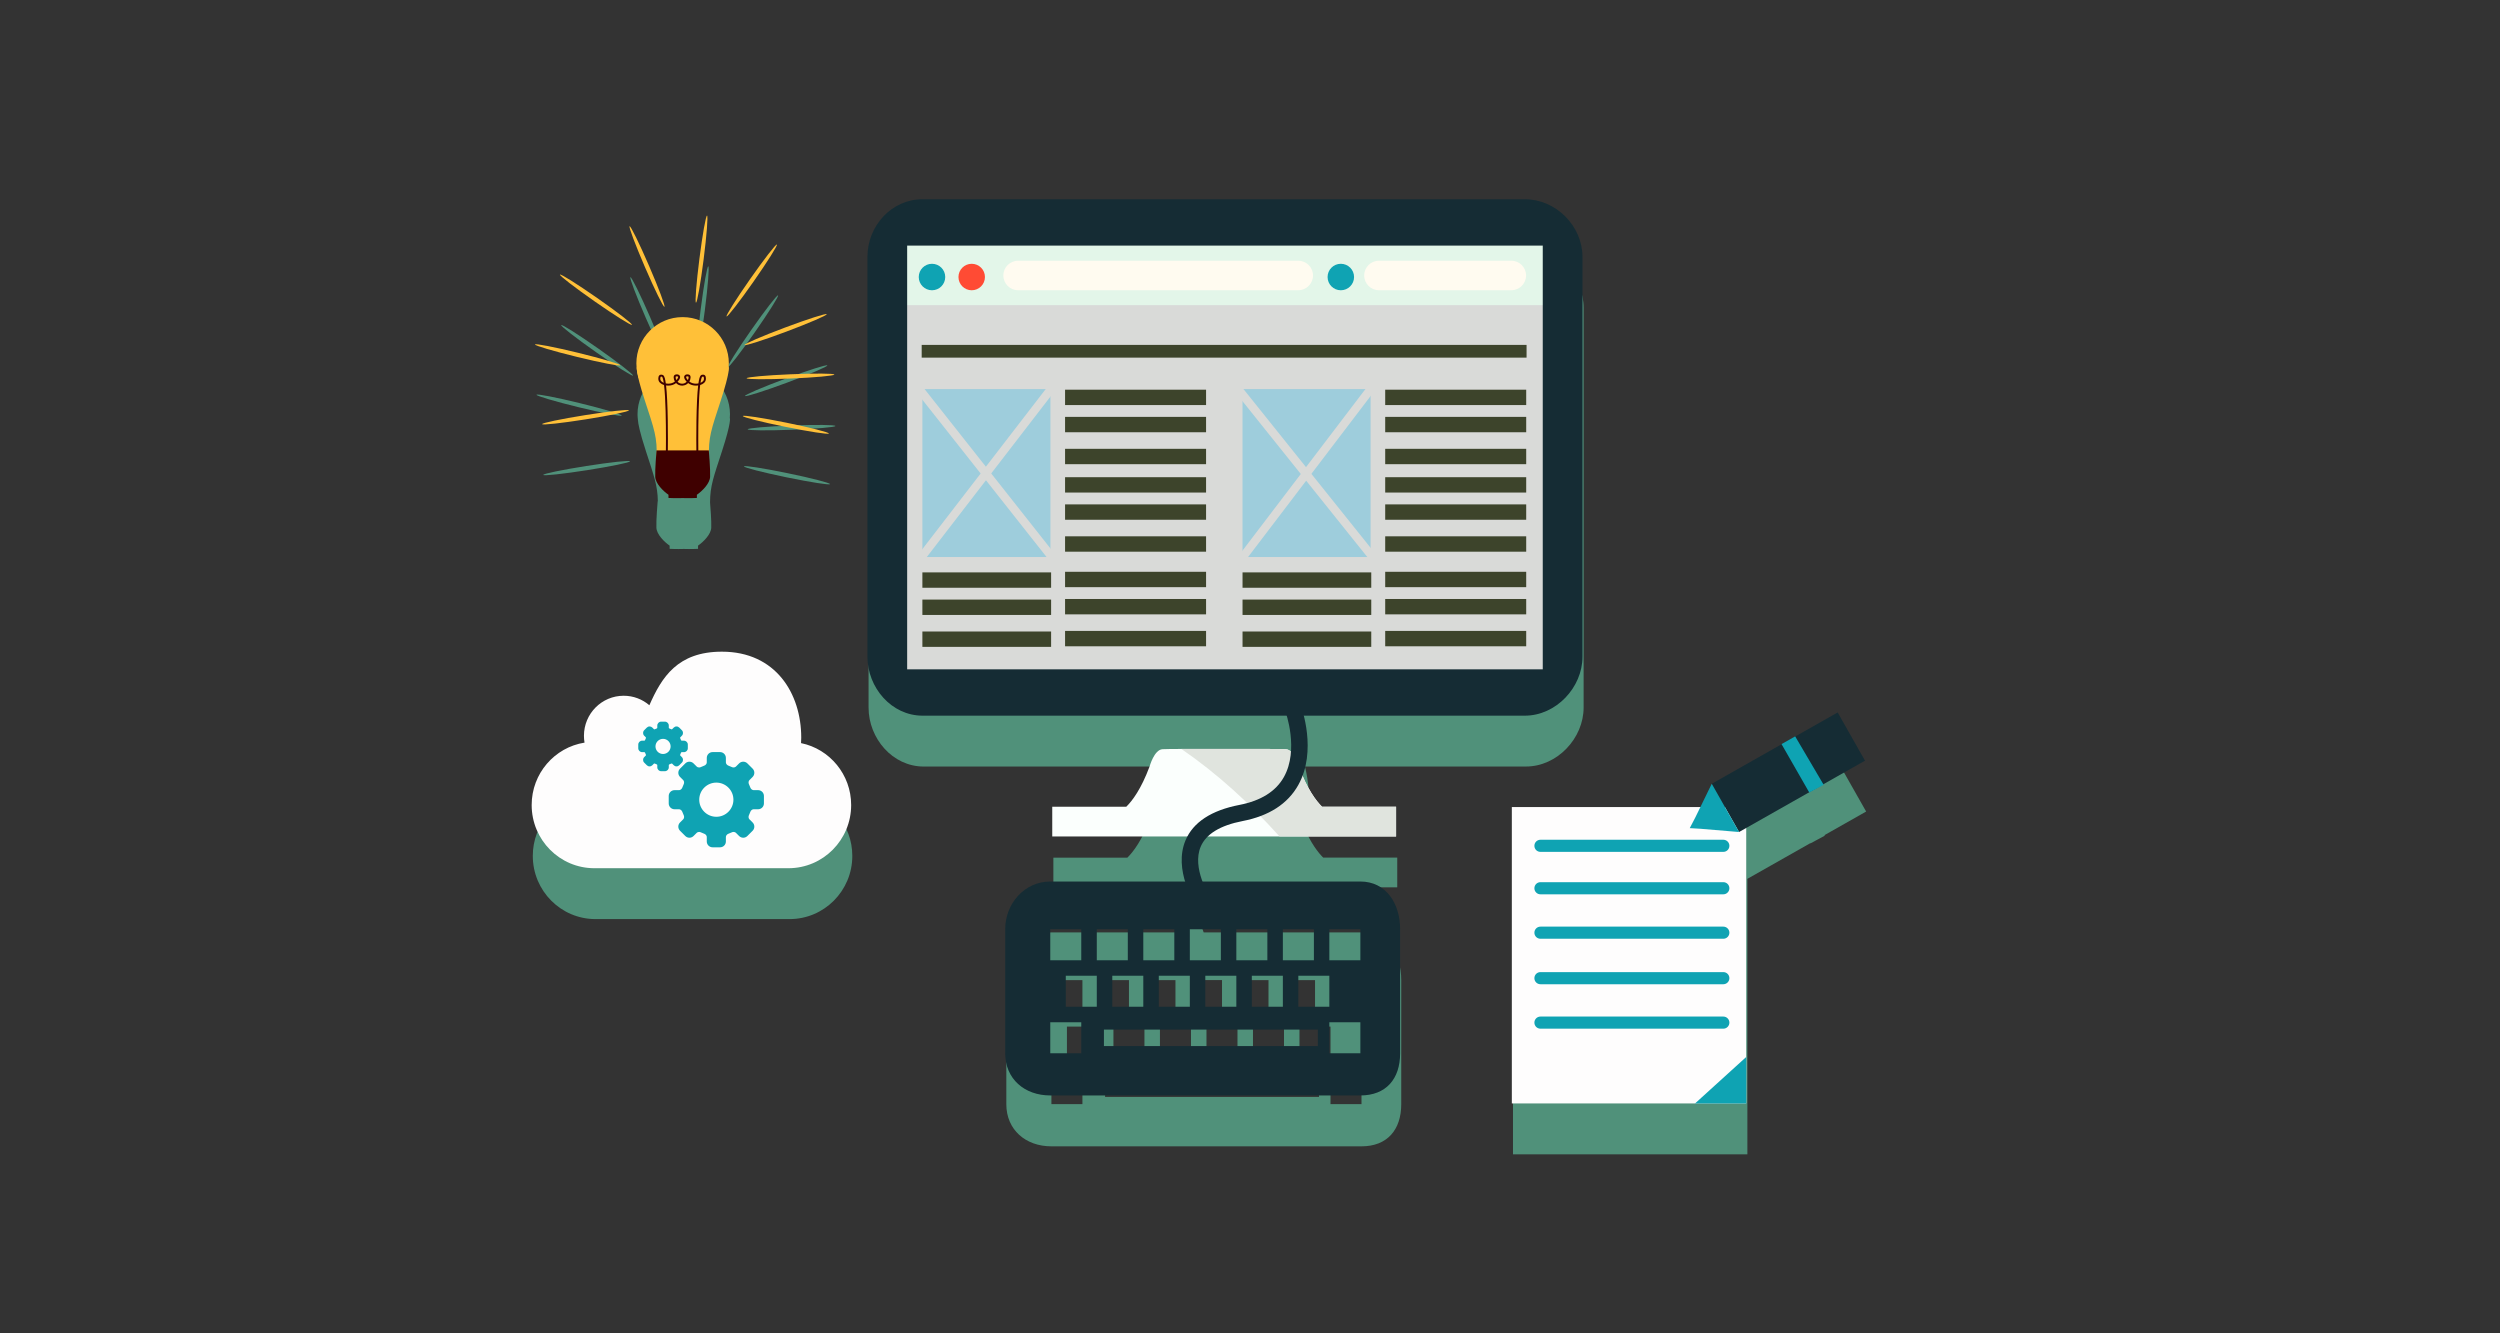 <?xml version="1.0" encoding="utf-8"?>
<!-- Generator: Adobe Illustrator 16.0.0, SVG Export Plug-In . SVG Version: 6.00 Build 0)  -->
<!DOCTYPE svg PUBLIC "-//W3C//DTD SVG 1.1//EN" "http://www.w3.org/Graphics/SVG/1.1/DTD/svg11.dtd">
<svg version="1.1" xmlns="http://www.w3.org/2000/svg" xmlns:xlink="http://www.w3.org/1999/xlink" x="0px" y="0px" width="300px"
	 height="160px" viewBox="0 0 300 160" enable-background="new 0 0 300 160" xml:space="preserve">
<rect x="0" y="0" width="300" height="160" fill="#333333" stroke="none"/>
<g id="Слой_2">
	<g>
		<g>
			<g>
				<path fill="#50917A" d="M163.381,111.887h-18.943c-0.449-1.198-0.799-2.805-0.216-4.182c0.192-0.453,0.488-0.857,0.865-1.223
					h8.596h13.986v-3.567h-8.881c-0.614-0.603-1.479-1.725-2.35-3.724c1.017-2.707,0.556-5.626,0.156-7.208h26.522
					c3.733,0,6.919-3.369,6.919-7.086V36.935c0-3.717-3.186-6.922-6.919-6.922h-72.271c-3.732,0-6.617,3.205-6.617,6.922v47.964
					c0,3.717,2.885,7.086,6.617,7.086h43.7c0.235,0.804,0.635,2.51,0.504,4.332c-0.178-0.167-0.377-0.291-0.604-0.308
					c-0.483-0.037-3.967-0.039-7.409-0.029c-0.42-0.001-0.84-0.002-1.255-0.003c-0.102,0-0.201,0-0.301,0
					c-2.871-0.004-5.439,0.001-5.854,0.033c-0.997,0.077-1.537,2.064-1.537,2.064c-1.015,2.724-2.079,4.135-2.804,4.843h-8.88v3.567
					h16.232c-0.079,0.149-0.167,0.294-0.233,0.451c-0.718,1.695-0.495,3.502-0.057,4.953h-16.181c-3.081,0-5.407,2.645-5.407,5.726
					v14.885c0,3.081,2.326,5.061,5.407,5.061h37.212c3.086,0,4.772-1.977,4.772-5.061v-14.885
					C168.153,114.532,166.467,111.887,163.381,111.887z M154.08,117.613h3.725v3.724h-3.725V117.613z M159.66,123.196v3.721h-3.723
					v-3.721H159.66z M148.498,117.613h3.723v3.724h-3.723V117.613z M154.08,123.196v3.721h-3.723v-3.721H154.08z M148.498,123.196
					v3.721h-3.721v-3.721H148.498z M146.641,121.336h-3.723v-3.724h3.723V121.336z M137.334,117.613h3.722v3.724h-3.722V117.613z
					 M142.918,123.196v3.721h-3.725v-3.721H142.918z M126.169,117.613h3.722v3.724h-3.722V117.613z M129.891,132.498h-3.722v-3.722
					h3.722V132.498z M131.754,126.917h-3.722v-3.721h3.722V126.917z M131.754,117.613h3.721v3.724h-3.721V117.613z M137.334,123.196
					v3.721h-3.722v-3.721H137.334z M158.279,131.634h-25.67v-1.975h25.67V131.634z M163.381,132.498h-3.721v-3.722h3.721V132.498z
					 M163.381,121.333h-3.721v-3.72h3.721V121.333z"/>
				<path fill="#50917A" d="M76.503,49.706c0,0.241,0.021,0.477,0.05,0.71c0.024,0.385,0.186,1.357,0.955,3.717
					c0.979,3.009,1.406,4.132,1.433,6.021h-0.019c-0.017,0.197-0.193,2.286-0.154,3.167c0.033,0.808,0.939,1.706,1.588,2.155v0.383
					c0,0,0.861,0.047,1.703,0.015c0.842,0.032,1.705-0.015,1.705-0.015v-0.383c0.646-0.45,1.554-1.347,1.587-2.155
					c0.034-0.786-0.102-2.522-0.145-3.031c0.007-1.974,0.433-3.076,1.436-6.157c1.142-3.501,0.944-3.954,0.944-3.954l-0.011-0.009
					c0.013-0.153,0.023-0.307,0.023-0.464c0-3.063-2.483-5.548-5.548-5.548C78.988,44.158,76.503,46.643,76.503,49.706z"/>
				
					<ellipse transform="matrix(-0.988 0.155 -0.155 -0.988 148.647 100.792)" fill="#50917A" cx="70.385" cy="56.204" rx="5.267" ry="0.254"/>
				
					<ellipse transform="matrix(0.971 0.237 -0.237 0.971 13.551 -15.113)" fill="#50917A" cx="69.49" cy="48.674" rx="5.265" ry="0.255"/>
				<path fill="#50917A" d="M71.507,42.248c2.376,1.672,4.371,2.935,4.453,2.819c0.081-0.114-1.782-1.565-4.161-3.237
					c-2.38-1.672-4.374-2.935-4.454-2.819C67.264,39.125,69.125,40.577,71.507,42.248z"/>
				
					<ellipse transform="matrix(0.399 0.917 -0.917 0.399 81.648 -48.416)" fill="#50917A" cx="77.765" cy="38.088" rx="5.265" ry="0.256"/>
				
					<ellipse transform="matrix(0.992 0.126 -0.126 0.992 5.366 -10.341)" fill="#50917A" cx="84.326" cy="37.193" rx="0.255" ry="5.265"/>
				
					<ellipse transform="matrix(0.819 0.573 -0.573 0.819 39.147 -44.617)" fill="#50917A" cx="90.363" cy="39.802" rx="0.255" ry="5.266"/>
				
					<ellipse transform="matrix(-0.938 0.348 -0.348 -0.938 198.777 55.695)" fill="#50917A" cx="94.389" cy="45.692" rx="5.266" ry="0.256"/>
				
					<ellipse transform="matrix(-0.038 -0.999 0.999 -0.038 47.363 148.157)" fill="#50917A" cx="94.986" cy="51.284" rx="0.256" ry="5.267"/>
				
					<ellipse transform="matrix(-0.98 -0.202 0.202 -0.98 175.479 132.066)" fill="#50917A" cx="94.464" cy="57.098" rx="5.266" ry="0.256"/>
				<path fill="#50917A" d="M96.26,95.278c0.016-0.218,0.024-0.436,0.024-0.659c0-5.295-3.062-10.313-9.519-10.313
					c-5.326,0-7.225,3.068-8.705,6.429c-0.831-0.713-1.907-1.14-3.083-1.14c-2.634,0-4.769,2.15-4.769,4.804
					c0,0.28,0.025,0.554,0.071,0.821c-3.596,0.572-6.343,3.705-6.343,7.488c0,4.188,3.369,7.583,7.525,7.583H94.75
					c4.156,0,7.527-3.396,7.527-7.583C102.277,99.041,99.693,95.982,96.26,95.278z"/>
				<polygon fill="#50917A" points="223.938,97.385 220.658,91.598 215.566,94.483 215.559,94.469 213.965,95.372 213.922,95.397 
					213.93,95.41 205.547,100.159 204.184,102.952 181.558,102.952 181.558,138.517 203.544,138.517 209.686,138.517 
					209.686,132.942 209.686,105.46 217.236,101.182 217.251,101.206 218.978,100.281 218.939,100.217 				"/>
			</g>
		</g>
		<g>
			<g>
				<g>
					<g>
						<g>
							<g>
								<rect x="107.537" y="27.578" fill="#D9DAD8" width="80.088" height="55.125"/>
								<rect x="107.537" y="27.578" fill="#E3F6E9" width="80.088" height="9.042"/>
								<path fill="#152C34" d="M182.979,23.908h-72.27c-3.732,0-6.617,3.205-6.617,6.922v47.964c0,3.717,2.885,7.086,6.617,7.086
									h72.27c3.734,0,6.92-3.369,6.92-7.086V30.83C189.898,27.113,186.713,23.908,182.979,23.908z M185.131,80.318h-76.272V29.47
									h76.272V80.318z"/>
								<g>
									<path fill="#FBFFFD" d="M158.65,96.811h8.881v3.567H126.27v-3.567h8.88c0.726-0.708,1.789-2.12,2.804-4.843
										c0,0,0.541-1.988,1.537-2.064c0.49-0.037,3.97-0.039,7.41-0.029c3.441-0.009,6.926-0.008,7.41,0.029
										c1,0.077,1.535,2.064,1.535,2.064C156.863,94.691,157.929,96.103,158.65,96.811z"/>
									<path fill="#E0E4DE" d="M158.65,96.811c-0.722-0.708-1.787-2.12-2.805-4.843c0,0-0.535-1.988-1.535-2.064
										c-0.484-0.037-3.969-0.039-7.41-0.029c-1.862-0.005-3.73-0.006-5.137-0.001c4.326,2.968,8.236,6.561,11.781,10.505h13.986
										v-3.567H158.65z"/>
								</g>
							</g>
						</g>
						<g>
							<g>
								<path fill="#152C34" d="M163.244,105.782h-37.213c-3.082,0-5.406,2.645-5.406,5.726v14.885c0,3.081,2.324,5.061,5.406,5.061
									h37.213c3.084,0,4.771-1.977,4.771-5.061v-14.885C168.016,108.427,166.328,105.782,163.244,105.782z M153.943,111.508h3.724
									v3.724h-3.724V111.508z M159.521,117.091v3.721H155.8v-3.721H159.521z M148.361,111.508h3.722v3.724h-3.722V111.508z
									 M153.943,117.091v3.721h-3.724v-3.721H153.943z M142.78,111.508h3.724v3.724h-3.724V111.508z M148.361,117.091v3.721
									h-3.723v-3.721H148.361z M137.195,111.508h3.723v3.724h-3.723V111.508z M142.78,117.091v3.721h-3.724v-3.721H142.78z
									 M126.031,111.508h3.721v3.724h-3.721V111.508z M129.752,126.393h-3.721v-3.722h3.721V126.393z M131.615,120.812h-3.721
									v-3.721h3.721V120.812z M131.615,111.508h3.722v3.724h-3.722V111.508z M137.195,117.091v3.721h-3.721v-3.721H137.195z
									 M158.142,125.529h-25.67v-1.975h25.67V125.529z M163.244,126.393h-3.723v-3.722h3.723V126.393z M163.244,115.228h-3.723
									v-3.72h3.723V115.228z"/>
							</g>
							<g>
								<path fill="#152C34" d="M143.494,108.627c-0.111-0.173-2.73-4.241-1.227-7.798c0.916-2.16,3.092-3.588,6.471-4.241
									c2.569-0.498,4.363-1.621,5.326-3.339c1.852-3.292,0.209-7.809,0.189-7.854l1.852-0.691c0.08,0.217,1.982,5.404-0.312,9.502
									c-1.262,2.255-3.511,3.706-6.681,4.319c-2.692,0.522-4.385,1.557-5.029,3.076c-1.08,2.553,1.041,5.913,1.063,5.945
									L143.494,108.627z"/>
							</g>
						</g>
					</g>
				</g>
				<g>
					<g>
						<circle fill="#FFC038" cx="81.913" cy="43.601" r="5.548"/>
						<path fill="#FFC038" d="M76.424,44.074c0,0-0.195,0.453,0.946,3.954c1.14,3.502,1.534,4.447,1.415,7.022h3.602V38.879
							L76.424,44.074z"/>
						<path fill="#FFC038" d="M87.447,44.074c0,0,0.197,0.453-0.943,3.954c-1.141,3.502-1.534,4.447-1.416,7.022h-3.6V38.879
							L87.447,44.074z"/>
						<path fill="#3F0000" d="M78.785,54.049c-0.018,0.197-0.194,2.286-0.156,3.167c0.033,0.808,0.939,1.706,1.588,2.155v0.383
							c0,0,0.863,0.047,1.704,0.015c0.843,0.032,1.705-0.015,1.705-0.015v-0.383c0.647-0.45,1.554-1.347,1.587-2.155
							c0.038-0.881-0.139-2.97-0.156-3.167H78.785z"/>
						<g>
							<path fill="#3F0000" d="M84.611,45.068c-0.07-0.086-0.17-0.114-0.248-0.113c-0.125,0.001-0.215,0.054-0.232,0.065
								c-0.187,0.154-0.24,0.482-0.32,0.994c-0.09,0.018-0.189,0.029-0.287,0.027c-0.286,0-0.578-0.08-0.805-0.258
								c0.102-0.169,0.15-0.353,0.151-0.5c-0.001-0.121-0.03-0.25-0.159-0.313c-0.07-0.032-0.15-0.047-0.228-0.047
								c-0.086,0-0.175,0.018-0.253,0.068c-0.076,0.051-0.137,0.148-0.133,0.258c0.003,0.163,0.096,0.336,0.305,0.558
								c-0.127,0.136-0.311,0.237-0.547,0.237s-0.42-0.102-0.547-0.237c0.207-0.222,0.301-0.395,0.305-0.558
								c0.002-0.11-0.057-0.207-0.134-0.258c-0.077-0.051-0.165-0.068-0.253-0.068c-0.078,0-0.156,0.015-0.227,0.047
								c-0.129,0.062-0.158,0.192-0.16,0.313c0,0.147,0.049,0.331,0.15,0.5c-0.225,0.178-0.518,0.258-0.801,0.258
								c-0.102,0.002-0.199-0.009-0.291-0.027c-0.079-0.512-0.133-0.839-0.318-0.994c-0.02-0.011-0.108-0.063-0.234-0.065
								c-0.074-0.001-0.177,0.027-0.246,0.113c-0.068,0.084-0.102,0.201-0.102,0.364c0,0.025,0.001,0.055,0.004,0.088
								c0.033,0.341,0.32,0.572,0.684,0.682c0.195,1.589,0.23,4.597,0.23,6.447c0,0.948-0.01,1.592-0.01,1.594l0.236,0.002
								c0,0,0.01-0.647,0.01-1.597c0-1.268-0.016-3.073-0.09-4.604c-0.031-0.671-0.075-1.289-0.133-1.789
								c0.084,0.012,0.172,0.02,0.26,0.02c0.324,0,0.67-0.091,0.943-0.307c0.164,0.174,0.398,0.301,0.706,0.308v0.001
								c0.007,0,0.011,0.001,0.016,0.001c0.001,0,0.001,0,0.001,0l0,0c0.024,0,0.051-0.004,0.072-0.006v-0.001
								c0.279-0.021,0.496-0.141,0.65-0.303c0.275,0.215,0.617,0.307,0.945,0.307c0.086,0,0.172-0.008,0.257-0.02
								c-0.058,0.5-0.101,1.118-0.133,1.789c-0.073,1.531-0.089,3.337-0.089,4.604c0,0.949,0.009,1.597,0.009,1.597l0.235-0.002
								c0-0.002-0.008-0.646-0.008-1.594c-0.001-1.85,0.034-4.858,0.229-6.447c0.365-0.11,0.652-0.341,0.684-0.682
								c0.004-0.034,0.004-0.063,0.004-0.088C84.711,45.269,84.68,45.152,84.611,45.068z M79.238,45.503
								c-0.004-0.025-0.004-0.048-0.004-0.071c0.019-0.267,0.063-0.226,0.111-0.242c0.002,0,0.004,0,0.004,0
								c0.023,0,0.049,0.008,0.068,0.016c0.021,0.007,0.039,0.015,0.039,0.015c0.025-0.007,0.133,0.286,0.195,0.718
								C79.404,45.837,79.238,45.671,79.238,45.503z M81.076,45.282c0-0.039,0.006-0.069,0.014-0.085
								c0.003-0.007,0.006-0.011,0.007-0.014c0.038-0.015,0.085-0.026,0.13-0.026c0.115,0.01,0.15,0.035,0.15,0.092
								c0.004,0.051-0.045,0.18-0.209,0.361C81.107,45.493,81.077,45.375,81.076,45.282z M82.543,45.61
								c-0.166-0.181-0.213-0.31-0.211-0.361c0-0.057,0.037-0.082,0.151-0.092c0.046,0,0.093,0.011,0.132,0.026
								c0,0.003,0.004,0.007,0.006,0.014c0.006,0.016,0.012,0.047,0.012,0.085C82.633,45.375,82.604,45.493,82.543,45.61z
								 M84.473,45.503c0,0.168-0.167,0.334-0.414,0.437c0.062-0.433,0.17-0.726,0.193-0.718c0.002,0,0.018-0.008,0.04-0.015
								c0.02-0.008,0.045-0.016,0.067-0.016c0.002,0,0.004,0,0.004,0c0.049,0.016,0.094-0.024,0.111,0.242
								C84.475,45.455,84.475,45.478,84.473,45.503z"/>
						</g>
					</g>
					
						<ellipse transform="matrix(-0.157 -0.988 0.988 -0.157 31.795 127.337)" fill="#FFC038" cx="70.247" cy="50.098" rx="0.255" ry="5.266"/>
					
						<ellipse transform="matrix(0.237 -0.971 0.971 0.237 11.54 99.837)" fill="#FFC038" cx="69.354" cy="42.569" rx="0.255" ry="5.264"/>
					
						<ellipse transform="matrix(0.572 -0.82 0.82 0.572 1.14 74.053)" fill="#FFC038" cx="71.515" cy="35.934" rx="0.254" ry="5.265"/>
					
						<ellipse transform="matrix(0.918 -0.397 0.397 0.918 -6.318 33.438)" fill="#FFC038" cx="77.627" cy="31.983" rx="0.256" ry="5.265"/>
					
						<ellipse transform="matrix(0.992 0.126 -0.126 0.992 4.584 -10.353)" fill="#FFC038" cx="84.188" cy="31.088" rx="0.256" ry="5.266"/>
					
						<ellipse transform="matrix(0.819 0.573 -0.573 0.819 35.622 -45.641)" fill="#FFC038" cx="90.226" cy="33.698" rx="0.255" ry="5.266"/>
					
						<ellipse transform="matrix(0.351 0.936 -0.936 0.351 98.248 -62.563)" fill="#FFC038" cx="94.252" cy="39.587" rx="0.256" ry="5.266"/>
					
						<ellipse transform="matrix(0.042 0.999 -0.999 0.042 136.009 -51.482)" fill="#FFC038" cx="94.849" cy="45.179" rx="0.256" ry="5.267"/>
					
						<ellipse transform="matrix(-0.199 0.98 -0.98 -0.199 163.047 -31.322)" fill="#FFC038" cx="94.328" cy="50.994" rx="0.256" ry="5.266"/>
				</g>
			</g>
			<g>
				<g>
					<path fill="#FFFBF0" d="M157.561,33.057c0,0.977-0.793,1.771-1.771,1.771h-33.618c-0.978,0-1.77-0.794-1.77-1.771l0,0
						c0-0.978,0.792-1.769,1.77-1.769h33.618C156.768,31.288,157.561,32.079,157.561,33.057L157.561,33.057z"/>
				</g>
				<g>
					<path fill="#FFFBF0" d="M183.129,33.057c0,0.977-0.794,1.771-1.771,1.771h-15.887c-0.977,0-1.768-0.794-1.768-1.771l0,0
						c0-0.978,0.791-1.769,1.768-1.769h15.887C182.335,31.288,183.129,32.079,183.129,33.057L183.129,33.057z"/>
				</g>
				<g>
					<g>
						<g>
							<polygon fill="#3D442B" points="110.602,42.916 110.602,41.388 183.188,41.388 183.188,42.916 110.602,42.916 							"/>
						</g>
					</g>
					<g>
						<g>
							<rect x="110.686" y="46.692" fill="#9ECDDC" width="15.365" height="20.149"/>
						</g>
						<g>
							<g>
								<rect x="110.686" y="68.687" fill="#3D442B" width="15.447" height="1.844"/>
							</g>
						</g>
						<g>
							<g>
								<rect x="110.686" y="71.95" fill="#3D442B" width="15.447" height="1.844"/>
							</g>
						</g>
						<g>
							<g>
								<rect x="110.686" y="75.78" fill="#3D442B" width="15.447" height="1.844"/>
							</g>
						</g>
						<g>
							<g>
								<g>
									<rect x="127.809" y="46.763" fill="#3D442B" width="16.92" height="1.845"/>
								</g>
							</g>
							<g>
								<g>
									<rect x="127.809" y="50.026" fill="#3D442B" width="16.92" height="1.844"/>
								</g>
							</g>
							<g>
								<g>
									<rect x="127.809" y="53.858" fill="#3D442B" width="16.92" height="1.844"/>
								</g>
							</g>
							<g>
								<g>
									<rect x="127.809" y="57.264" fill="#3D442B" width="16.92" height="1.842"/>
								</g>
							</g>
							<g>
								<g>
									<rect x="127.809" y="60.527" fill="#3D442B" width="16.92" height="1.844"/>
								</g>
							</g>
							<g>
								<g>
									<rect x="127.809" y="64.358" fill="#3D442B" width="16.92" height="1.845"/>
								</g>
							</g>
							<g>
								<g>
									<rect x="127.809" y="68.615" fill="#3D442B" width="16.92" height="1.844"/>
								</g>
							</g>
							<g>
								<g>
									<rect x="127.809" y="71.878" fill="#3D442B" width="16.92" height="1.845"/>
								</g>
							</g>
							<g>
								<g>
									<rect x="127.809" y="75.71" fill="#3D442B" width="16.92" height="1.844"/>
								</g>
							</g>
						</g>
					</g>
					<g>
						<g>
							<rect x="149.102" y="46.692" fill="#9ECDDC" width="15.367" height="20.149"/>
						</g>
						<g>
							<g>
								<rect x="149.104" y="68.687" fill="#3D442B" width="15.447" height="1.844"/>
							</g>
						</g>
						<g>
							<g>
								<rect x="149.104" y="71.95" fill="#3D442B" width="15.447" height="1.844"/>
							</g>
						</g>
						<g>
							<g>
								<rect x="149.104" y="75.78" fill="#3D442B" width="15.447" height="1.844"/>
							</g>
						</g>
						<g>
							<g>
								<g>
									<rect x="166.225" y="46.763" fill="#3D442B" width="16.92" height="1.845"/>
								</g>
							</g>
							<g>
								<g>
									<rect x="166.225" y="50.026" fill="#3D442B" width="16.92" height="1.844"/>
								</g>
							</g>
							<g>
								<g>
									<rect x="166.225" y="53.858" fill="#3D442B" width="16.92" height="1.844"/>
								</g>
							</g>
							<g>
								<g>
									<rect x="166.225" y="57.264" fill="#3D442B" width="16.92" height="1.842"/>
								</g>
							</g>
							<g>
								<g>
									<rect x="166.225" y="60.527" fill="#3D442B" width="16.92" height="1.844"/>
								</g>
							</g>
							<g>
								<g>
									<rect x="166.225" y="64.358" fill="#3D442B" width="16.92" height="1.845"/>
								</g>
							</g>
							<g>
								<g>
									<rect x="166.225" y="68.615" fill="#3D442B" width="16.92" height="1.844"/>
								</g>
							</g>
							<g>
								<g>
									<rect x="166.225" y="71.878" fill="#3D442B" width="16.92" height="1.845"/>
								</g>
							</g>
							<g>
								<g>
									<rect x="166.225" y="75.71" fill="#3D442B" width="16.92" height="1.844"/>
								</g>
							</g>
						</g>
					</g>
				</g>
			</g>
			<circle fill="#0FA3B3" cx="111.839" cy="33.243" r="1.589"/>
			<circle fill="#0FA3B3" cx="160.899" cy="33.243" r="1.589"/>
			<circle fill="#FF4B34" cx="116.605" cy="33.243" r="1.589"/>
			<line fill="none" stroke="#D9DAD8" x1="126.834" y1="45.757" x2="110.15" y2="67.408"/>
			<line fill="none" stroke="#D9DAD8" x1="109.653" y1="45.856" x2="126.438" y2="67.11"/>
			<line fill="none" stroke="#D9DAD8" x1="147.988" y1="45.956" x2="165.17" y2="67.408"/>
			<line fill="none" stroke="#D9DAD8" x1="165.566" y1="45.261" x2="148.484" y2="67.706"/>
			<g>
				<path id="Path_2_" fill="#FEFDFD" d="M102.139,96.603c0,4.188-3.37,7.583-7.527,7.583H71.324c-4.155,0-7.524-3.396-7.524-7.583
					c0-3.783,2.747-6.916,6.343-7.488c-0.046-0.267-0.07-0.541-0.07-0.821c0-2.654,2.133-4.804,4.768-4.804
					c1.176,0,2.252,0.427,3.082,1.14c1.481-3.361,3.379-6.429,8.705-6.429c6.459,0,9.52,5.018,9.52,10.313
					c0,0.223-0.008,0.441-0.023,0.659C99.555,89.877,102.139,92.936,102.139,96.603z"/>
				<g>
					<path fill="#0FA3B3" d="M90.973,94.817h-0.547c-0.146,0-0.32-0.134-0.377-0.291c-0.053-0.149-0.113-0.294-0.182-0.437
						c-0.072-0.15-0.046-0.367,0.059-0.47l0.391-0.391c0.271-0.273,0.271-0.716,0-0.989l-0.633-0.632
						c-0.133-0.132-0.309-0.205-0.494-0.205c-0.188,0-0.362,0.073-0.496,0.205l-0.389,0.389c-0.063,0.063-0.167,0.099-0.277,0.099
						c-0.07,0-0.137-0.012-0.193-0.04c-0.143-0.069-0.289-0.13-0.436-0.183c-0.158-0.057-0.293-0.229-0.293-0.376V90.95
						c0-0.386-0.314-0.7-0.699-0.7h-0.895c-0.385,0-0.699,0.314-0.699,0.7v0.547c0,0.147-0.134,0.32-0.293,0.376
						c-0.146,0.053-0.294,0.113-0.435,0.183c-0.056,0.025-0.124,0.04-0.192,0.04c-0.112,0-0.217-0.037-0.278-0.099l-0.39-0.389
						c-0.132-0.132-0.309-0.205-0.494-0.205c-0.188,0-0.363,0.073-0.495,0.205l-0.634,0.632c-0.131,0.132-0.204,0.308-0.204,0.495
						c0,0.188,0.073,0.362,0.204,0.494l0.39,0.391c0.104,0.105,0.132,0.32,0.06,0.47c-0.068,0.142-0.131,0.288-0.182,0.437
						c-0.057,0.157-0.23,0.291-0.377,0.291h-0.548c-0.386,0-0.699,0.314-0.699,0.7v0.893c0,0.387,0.313,0.701,0.699,0.701h0.548
						c0.146,0,0.32,0.133,0.377,0.292c0.051,0.146,0.113,0.292,0.182,0.435c0.072,0.151,0.045,0.367-0.06,0.471l-0.39,0.39
						c-0.273,0.271-0.273,0.715,0,0.989l0.634,0.633c0.132,0.132,0.307,0.206,0.495,0.206c0.186,0,0.362-0.074,0.494-0.206
						l0.39-0.389c0.063-0.063,0.167-0.101,0.278-0.101c0.07,0,0.137,0.013,0.192,0.042c0.143,0.068,0.288,0.13,0.435,0.181
						c0.159,0.056,0.293,0.23,0.293,0.377v0.547c0,0.386,0.314,0.699,0.699,0.699h0.895c0.386,0,0.699-0.313,0.699-0.699v-0.547
						c0-0.147,0.135-0.321,0.293-0.377c0.146-0.051,0.293-0.113,0.436-0.181c0.055-0.025,0.123-0.042,0.191-0.042
						c0.112,0,0.217,0.038,0.279,0.101l0.389,0.389c0.134,0.132,0.309,0.206,0.496,0.206c0.187,0,0.361-0.074,0.494-0.206
						l0.633-0.633c0.271-0.272,0.271-0.718,0-0.989l-0.391-0.39c-0.104-0.104-0.131-0.32-0.058-0.471
						c0.068-0.141,0.128-0.289,0.182-0.435c0.056-0.159,0.229-0.292,0.376-0.292h0.547c0.387,0,0.699-0.314,0.699-0.701v-0.893
						C91.672,95.132,91.358,94.817,90.973,94.817z M88.01,95.964c0,1.131-0.92,2.05-2.051,2.05s-2.051-0.919-2.051-2.05
						s0.92-2.051,2.051-2.051S88.01,94.833,88.01,95.964z"/>
					<path fill="#0FA3B3" d="M81.719,90.329c0.014-0.037,0.059-0.07,0.08-0.07h0.273c0.257,0,0.467-0.208,0.467-0.465v-0.446
						c0-0.258-0.21-0.468-0.467-0.468h-0.273c-0.021,0-0.066-0.032-0.08-0.068c-0.027-0.078-0.059-0.156-0.096-0.229
						c-0.016-0.035-0.007-0.087,0.008-0.101l0.193-0.196c0.184-0.182,0.184-0.479,0-0.66L81.51,87.31
						c-0.09-0.088-0.206-0.137-0.33-0.137c-0.125,0-0.242,0.049-0.33,0.137l-0.195,0.195c-0.006,0.006-0.025,0.016-0.057,0.016
						c-0.018,0-0.033-0.004-0.045-0.009c-0.074-0.036-0.152-0.069-0.229-0.095c-0.037-0.013-0.068-0.058-0.068-0.08v-0.273
						c0-0.257-0.211-0.467-0.468-0.467h-0.447c-0.257,0-0.466,0.21-0.466,0.467v0.273c0,0.021-0.031,0.066-0.068,0.08
						c-0.077,0.026-0.154,0.059-0.23,0.095c-0.012,0.005-0.027,0.009-0.045,0.009c-0.029,0-0.051-0.01-0.057-0.016L78.28,87.31
						c-0.089-0.088-0.206-0.137-0.329-0.137c-0.126,0-0.242,0.049-0.33,0.137l-0.316,0.316c-0.183,0.181-0.183,0.478,0,0.661
						l0.193,0.195c0.016,0.013,0.025,0.066,0.008,0.101c-0.035,0.075-0.068,0.152-0.097,0.229c-0.013,0.036-0.057,0.068-0.077,0.068
						h-0.275c-0.256,0-0.465,0.21-0.465,0.468v0.446c0,0.257,0.209,0.465,0.465,0.465h0.275c0.021,0,0.064,0.033,0.077,0.07
						c0.028,0.078,0.062,0.154,0.097,0.23c0.018,0.033,0.008,0.087-0.008,0.102l-0.193,0.195c-0.089,0.087-0.137,0.204-0.137,0.329
						c0,0.125,0.048,0.242,0.137,0.33l0.316,0.316c0.088,0.087,0.204,0.137,0.33,0.137c0.123,0,0.24-0.049,0.329-0.137l0.194-0.195
						c0.006-0.005,0.027-0.016,0.057-0.016c0.018,0,0.033,0.002,0.047,0.009c0.074,0.035,0.151,0.068,0.229,0.096
						c0.037,0.013,0.068,0.057,0.068,0.079v0.274c0,0.259,0.209,0.466,0.466,0.466h0.447c0.257,0,0.468-0.208,0.468-0.466v-0.274
						c0-0.021,0.031-0.065,0.068-0.079c0.076-0.027,0.154-0.061,0.229-0.096c0.012-0.005,0.027-0.009,0.045-0.009
						c0.031,0,0.051,0.011,0.057,0.016l0.196,0.195c0.088,0.087,0.204,0.137,0.329,0.137c0.124,0,0.24-0.049,0.33-0.137l0.314-0.316
						c0.184-0.183,0.184-0.478,0-0.659l-0.193-0.195c-0.015-0.015-0.023-0.068-0.008-0.102
						C81.66,90.483,81.691,90.407,81.719,90.329z M80.475,89.571c0,0.5-0.408,0.908-0.91,0.908c-0.5,0-0.908-0.407-0.908-0.908
						c0-0.501,0.408-0.91,0.908-0.91C80.066,88.661,80.475,89.069,80.475,89.571z"/>
				</g>
			</g>
			<g>
				<g>
					<rect x="181.42" y="96.847" fill="#FEFDFD" width="28.127" height="35.565"/>
					<polygon fill="#0FA3B3" points="203.406,132.412 209.547,132.412 209.547,126.837 					"/>
				</g>
				<path fill="#0FA3B3" d="M207.527,101.498c0,0.4-0.325,0.727-0.727,0.727h-21.945c-0.402,0-0.728-0.326-0.728-0.727l0,0
					c0-0.403,0.325-0.728,0.728-0.728h21.945C207.202,100.77,207.527,101.095,207.527,101.498L207.527,101.498z"/>
				<path fill="#0FA3B3" d="M207.527,106.589c0,0.402-0.325,0.729-0.727,0.729h-21.945c-0.402,0-0.728-0.326-0.728-0.729l0,0
					c0-0.401,0.325-0.728,0.728-0.728h21.945C207.202,105.861,207.527,106.188,207.527,106.589L207.527,106.589z"/>
				<path fill="#0FA3B3" d="M207.527,111.924c0,0.401-0.325,0.727-0.727,0.727h-21.945c-0.402,0-0.728-0.325-0.728-0.727l0,0
					c0-0.401,0.325-0.728,0.728-0.728h21.945C207.202,111.196,207.527,111.522,207.527,111.924L207.527,111.924z"/>
				<path fill="#0FA3B3" d="M207.527,117.38c0,0.402-0.325,0.728-0.727,0.728h-21.945c-0.402,0-0.728-0.325-0.728-0.728l0,0
					c0-0.402,0.325-0.728,0.728-0.728h21.945C207.202,116.652,207.527,116.978,207.527,117.38L207.527,117.38z"/>
				<path fill="#0FA3B3" d="M207.527,122.716c0,0.399-0.325,0.726-0.727,0.726h-21.945c-0.402,0-0.728-0.326-0.728-0.726l0,0
					c0-0.404,0.325-0.729,0.728-0.729h21.945C207.202,121.987,207.527,122.312,207.527,122.716L207.527,122.716z"/>
			</g>
			<g>
				<polygon fill="#152C34" points="205.416,94.067 205.409,94.054 220.521,85.493 223.8,91.28 208.688,99.842 208.688,99.841 
					207.168,97.159 				"/>
				<polygon fill="#152C34" points="208.537,99.829 208.537,99.829 208.688,99.841 				"/>
				<polygon fill="#0FA3B3" points="213.827,89.267 215.42,88.364 218.84,94.176 217.113,95.101 213.784,89.292 				"/>
				<polygon fill="#0FA3B3" points="204.139,99.458 202.77,99.376 203.449,98.071 205.409,94.054 205.416,94.067 207.168,97.159 
					208.688,99.841 208.537,99.829 204.141,99.46 				"/>
			</g>
		</g>
	</g>
</g>
<g id="Слой_1" display="none" opacity="0.75">
</g>
</svg>
